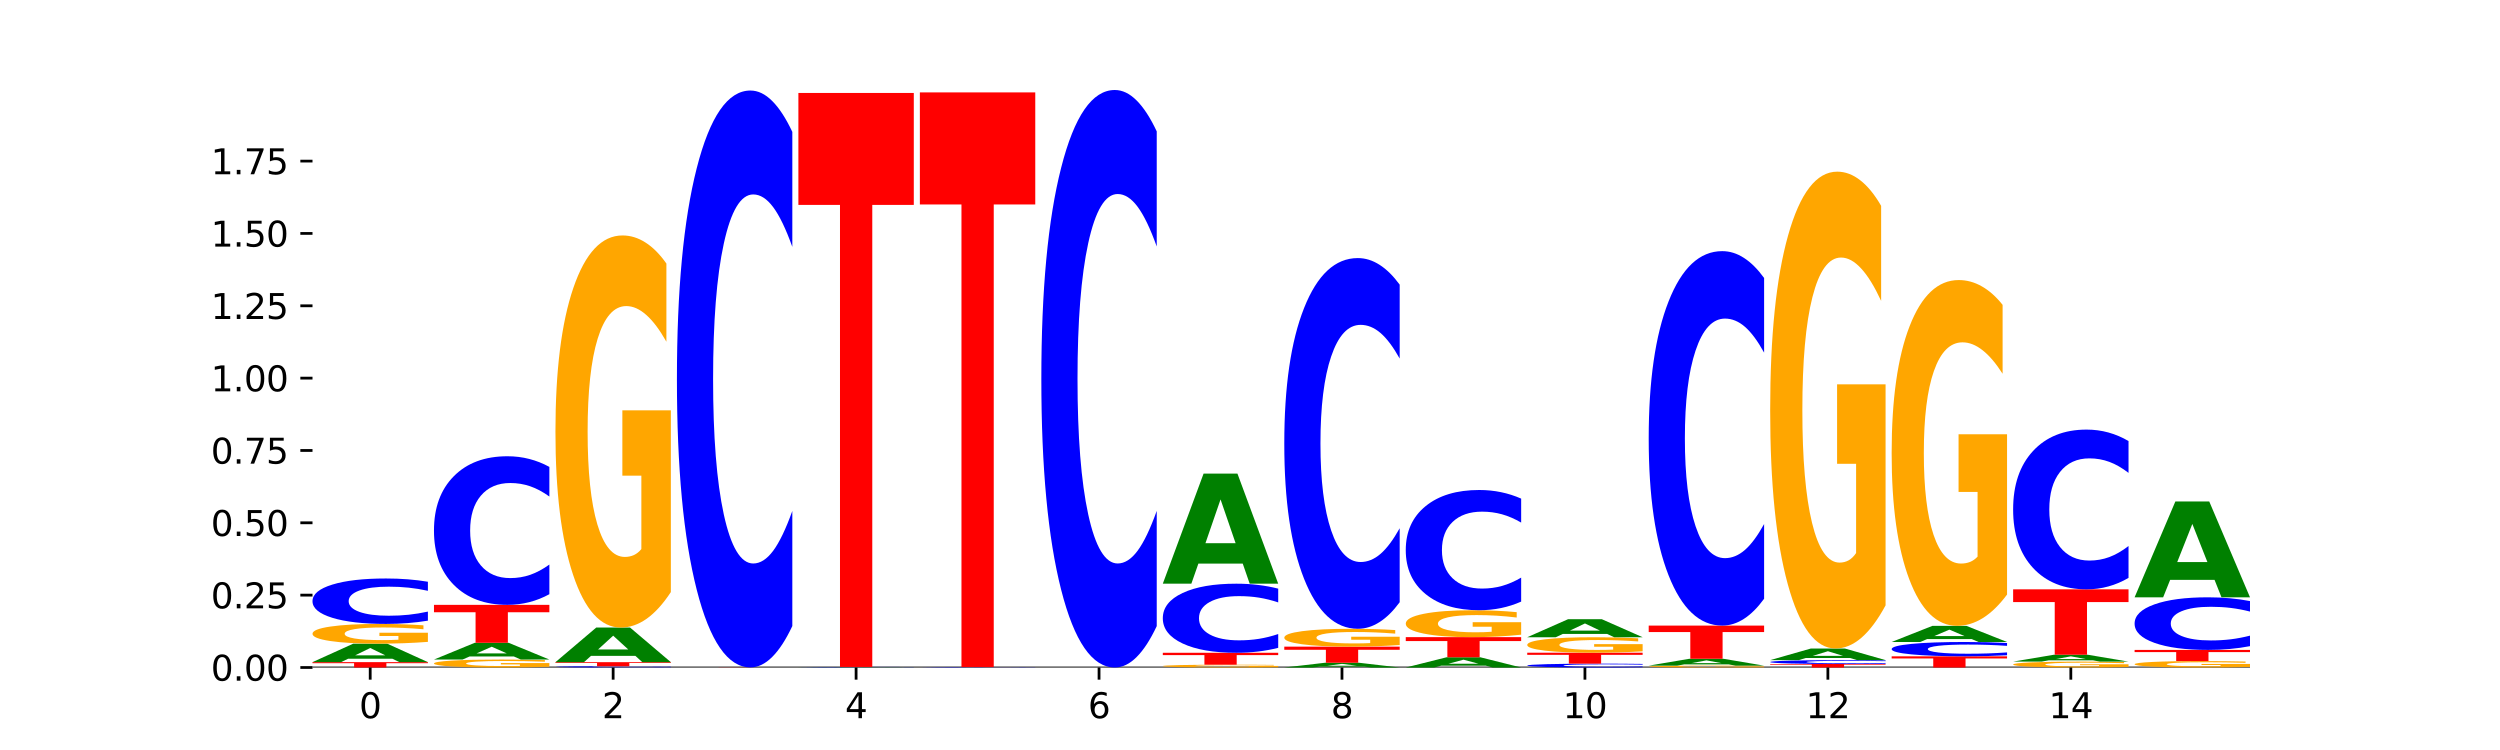 <?xml version="1.0" encoding="utf-8" standalone="no"?>
<!DOCTYPE svg PUBLIC "-//W3C//DTD SVG 1.1//EN"
  "http://www.w3.org/Graphics/SVG/1.1/DTD/svg11.dtd">
<svg xmlns:xlink="http://www.w3.org/1999/xlink" width="720pt" height="216pt" viewBox="0 0 720 216" xmlns="http://www.w3.org/2000/svg" version="1.1">
 <defs>
  <style type="text/css">*{stroke-linejoin: round; stroke-linecap: butt}</style>
 </defs>
 <g id="figure_1">
  <g id="patch_1">
   <path d="M 0 216 
L 720 216 
L 720 0 
L 0 0 
z
" style="fill: #ffffff"/>
  </g>
  <g id="axes_1">
   <g id="patch_2">
    <path d="M 90 192.24 
L 648 192.24 
L 648 25.92 
L 90 25.92 
z
" style="fill: #ffffff"/>
   </g>
   <g id="line2d_1">
    <path d="M 90 192.24 
L 648 192.24 
" clip-path="url(#p60af3ba50a)" style="fill: none; stroke: #000000; stroke-width: 0.5; stroke-linecap: square"/>
   </g>
   <g id="patch_3">
    <path d="M 90 190.693 
L 123.235 190.693 
L 123.235 190.994 
L 111.278 190.994 
L 111.278 192.24 
L 101.98 192.24 
L 101.98 190.994 
L 90 190.994 
L 90 190.693 
z
" clip-path="url(#p60af3ba50a)" style="fill: #ff0000"/>
   </g>
   <g id="patch_4">
    <path d="M 113.022 189.724 
L 100.24 189.724 
L 98.222 190.693 
L 90 190.693 
L 101.742 185.374 
L 111.493 185.374 
L 123.235 190.693 
L 115.02 190.693 
L 113.022 189.724 
z
M 102.279 188.736 
L 110.963 188.736 
L 106.628 186.621 
L 102.279 188.736 
z
" clip-path="url(#p60af3ba50a)" style="fill: #008000"/>
   </g>
   <g id="patch_5">
    <path d="M 123.235 184.859 
Q 119.883 185.117 116.278 185.246 
Q 112.673 185.374 108.83 185.374 
Q 100.145 185.374 95.072 184.608 
Q 90 183.842 90 182.532 
Q 90 181.208 95.162 180.448 
Q 100.331 179.688 109.321 179.688 
Q 112.785 179.688 115.958 179.791 
Q 119.138 179.893 121.954 180.095 
L 121.954 181.229 
Q 119.049 180.969 116.174 180.841 
Q 113.299 180.712 110.409 180.712 
Q 105.061 180.712 102.163 181.184 
Q 99.266 181.655 99.266 182.532 
Q 99.266 183.402 102.059 183.876 
Q 104.852 184.35 109.992 184.35 
Q 111.392 184.35 112.591 184.323 
Q 113.79 184.294 114.744 184.236 
L 114.744 183.171 
L 109.269 183.171 
L 109.269 182.224 
L 123.235 182.224 
L 123.235 184.859 
z
" clip-path="url(#p60af3ba50a)" style="fill: #ffa600"/>
   </g>
   <g id="patch_6">
    <path d="M 123.235 178.75 
Q 120.455 179.215 117.449 179.45 
Q 114.443 179.688 111.169 179.688 
Q 101.405 179.688 95.702 177.925 
Q 90 176.163 90 173.149 
Q 90 170.125 95.702 168.365 
Q 101.405 166.603 111.169 166.603 
Q 114.443 166.603 117.449 166.841 
Q 120.455 167.076 123.235 167.541 
L 123.235 170.149 
Q 120.43 169.533 117.708 169.247 
Q 114.987 168.96 111.981 168.96 
Q 106.588 168.96 103.498 170.076 
Q 100.417 171.19 100.417 173.149 
Q 100.417 175.101 103.498 176.217 
Q 106.588 177.331 111.981 177.331 
Q 114.987 177.331 117.708 177.044 
Q 120.43 176.755 123.235 176.139 
L 123.235 178.75 
z
" clip-path="url(#p60af3ba50a)" style="fill: #0000ff"/>
   </g>
   <g id="patch_7">
    <path d="M 158.219 192.033 
Q 154.868 192.136 151.263 192.188 
Q 147.657 192.24 143.814 192.24 
Q 135.129 192.24 130.057 191.932 
Q 124.984 191.623 124.984 191.096 
Q 124.984 190.562 130.146 190.256 
Q 135.315 189.95 144.306 189.95 
Q 147.769 189.95 150.942 189.992 
Q 154.123 190.033 156.938 190.114 
L 156.938 190.571 
Q 154.033 190.466 151.158 190.415 
Q 148.283 190.363 145.393 190.363 
Q 140.045 190.363 137.148 190.553 
Q 134.25 190.743 134.25 191.096 
Q 134.25 191.446 137.043 191.637 
Q 139.837 191.828 144.976 191.828 
Q 146.376 191.828 147.576 191.817 
Q 148.775 191.805 149.728 191.782 
L 149.728 191.353 
L 144.254 191.353 
L 144.254 190.971 
L 158.219 190.971 
L 158.219 192.033 
z
" clip-path="url(#p60af3ba50a)" style="fill: #ffa600"/>
   </g>
   <g id="patch_8">
    <path d="M 148.006 189.071 
L 135.225 189.071 
L 133.206 189.95 
L 124.984 189.95 
L 136.726 185.125 
L 146.477 185.125 
L 158.219 189.95 
L 150.004 189.95 
L 148.006 189.071 
z
M 137.263 188.176 
L 145.947 188.176 
L 141.612 186.257 
L 137.263 188.176 
z
" clip-path="url(#p60af3ba50a)" style="fill: #008000"/>
   </g>
   <g id="patch_9">
    <path d="M 124.984 174.198 
L 158.219 174.198 
L 158.219 176.329 
L 146.263 176.329 
L 146.263 185.125 
L 136.964 185.125 
L 136.964 176.329 
L 124.984 176.329 
L 124.984 174.198 
z
" clip-path="url(#p60af3ba50a)" style="fill: #ff0000"/>
   </g>
   <g id="patch_10">
    <path d="M 158.219 171.13 
Q 155.439 172.651 152.433 173.42 
Q 149.427 174.198 146.153 174.198 
Q 136.389 174.198 130.687 168.434 
Q 124.984 162.67 124.984 152.813 
Q 124.984 142.92 130.687 137.165 
Q 136.389 131.401 146.153 131.401 
Q 149.427 131.401 152.433 132.179 
Q 155.439 132.948 158.219 134.468 
L 158.219 143 
Q 155.414 140.984 152.693 140.047 
Q 149.971 139.11 146.965 139.11 
Q 141.573 139.11 138.483 142.761 
Q 135.401 146.403 135.401 152.813 
Q 135.401 159.195 138.483 162.847 
Q 141.573 166.489 146.965 166.489 
Q 149.971 166.489 152.693 165.552 
Q 155.414 164.606 158.219 162.59 
L 158.219 171.13 
z
" clip-path="url(#p60af3ba50a)" style="fill: #0000ff"/>
   </g>
   <g id="patch_11">
    <path d="M 193.204 192.214 
Q 190.424 192.227 187.418 192.233 
Q 184.411 192.24 181.137 192.24 
Q 171.374 192.24 165.671 192.191 
Q 159.969 192.142 159.969 192.059 
Q 159.969 191.975 165.671 191.926 
Q 171.374 191.878 181.137 191.878 
Q 184.411 191.878 187.418 191.884 
Q 190.424 191.891 193.204 191.904 
L 193.204 191.976 
Q 190.399 191.959 187.677 191.951 
Q 184.956 191.943 181.95 191.943 
Q 176.557 191.943 173.467 191.974 
Q 170.386 192.005 170.386 192.059 
Q 170.386 192.113 173.467 192.144 
Q 176.557 192.175 181.95 192.175 
Q 184.956 192.175 187.677 192.167 
Q 190.399 192.159 193.204 192.142 
L 193.204 192.214 
z
" clip-path="url(#p60af3ba50a)" style="fill: #0000ff"/>
   </g>
   <g id="patch_12">
    <path d="M 159.969 190.704 
L 193.204 190.704 
L 193.204 190.933 
L 181.247 190.933 
L 181.247 191.878 
L 171.949 191.878 
L 171.949 190.933 
L 159.969 190.933 
L 159.969 190.704 
z
" clip-path="url(#p60af3ba50a)" style="fill: #ff0000"/>
   </g>
   <g id="patch_13">
    <path d="M 182.991 188.889 
L 170.209 188.889 
L 168.191 190.704 
L 159.969 190.704 
L 171.711 180.739 
L 181.462 180.739 
L 193.204 190.704 
L 184.988 190.704 
L 182.991 188.889 
z
M 172.248 187.039 
L 180.932 187.039 
L 176.596 183.075 
L 172.248 187.039 
z
" clip-path="url(#p60af3ba50a)" style="fill: #008000"/>
   </g>
   <g id="patch_14">
    <path d="M 193.204 170.521 
Q 189.852 175.63 186.247 178.196 
Q 182.642 180.739 178.798 180.739 
Q 170.113 180.739 165.041 165.529 
Q 159.969 150.319 159.969 124.309 
Q 159.969 97.995 165.13 82.902 
Q 170.3 67.809 179.29 67.809 
Q 182.754 67.809 185.927 69.862 
Q 189.107 71.892 191.923 75.904 
L 191.923 98.415 
Q 189.018 93.26 186.143 90.717 
Q 183.267 88.151 180.377 88.151 
Q 175.029 88.151 172.132 97.529 
Q 169.235 106.883 169.235 124.309 
Q 169.235 141.571 172.028 150.996 
Q 174.821 160.397 179.96 160.397 
Q 181.361 160.397 182.56 159.86 
Q 183.759 159.3 184.712 158.134 
L 184.712 136.999 
L 179.238 136.999 
L 179.238 118.174 
L 193.204 118.174 
L 193.204 170.521 
z
" clip-path="url(#p60af3ba50a)" style="fill: #ffa600"/>
   </g>
   <g id="patch_15">
    <path d="M 194.953 192.213 
L 228.188 192.213 
L 228.188 192.218 
L 216.231 192.218 
L 216.231 192.24 
L 206.933 192.24 
L 206.933 192.218 
L 194.953 192.218 
L 194.953 192.213 
z
" clip-path="url(#p60af3ba50a)" style="fill: #ff0000"/>
   </g>
   <g id="patch_16">
    <path d="M 228.188 180.304 
Q 225.408 186.207 222.402 189.193 
Q 219.396 192.213 216.122 192.213 
Q 206.358 192.213 200.655 169.837 
Q 194.953 147.46 194.953 109.194 
Q 194.953 70.791 200.655 48.449 
Q 206.358 26.073 216.122 26.073 
Q 219.396 26.073 222.402 29.093 
Q 225.408 32.079 228.188 37.982 
L 228.188 71.1 
Q 225.383 63.275 222.661 59.637 
Q 219.94 55.999 216.934 55.999 
Q 211.541 55.999 208.451 70.173 
Q 205.37 84.313 205.37 109.194 
Q 205.37 133.973 208.451 148.147 
Q 211.541 162.286 216.934 162.286 
Q 219.94 162.286 222.661 158.648 
Q 225.383 154.976 228.188 147.151 
L 228.188 180.304 
z
" clip-path="url(#p60af3ba50a)" style="fill: #0000ff"/>
   </g>
   <g id="patch_17">
    <path d="M 252.959 192.228 
L 240.178 192.228 
L 238.159 192.24 
L 229.937 192.24 
L 241.679 192.175 
L 251.43 192.175 
L 263.172 192.24 
L 254.957 192.24 
L 252.959 192.228 
z
M 242.216 192.216 
L 250.9 192.216 
L 246.565 192.191 
L 242.216 192.216 
z
" clip-path="url(#p60af3ba50a)" style="fill: #008000"/>
   </g>
   <g id="patch_18">
    <path d="M 263.172 192.169 
Q 260.392 192.172 257.386 192.174 
Q 254.38 192.175 251.106 192.175 
Q 241.342 192.175 235.64 192.163 
Q 229.937 192.151 229.937 192.13 
Q 229.937 192.108 235.64 192.096 
Q 241.342 192.084 251.106 192.084 
Q 254.38 192.084 257.386 192.085 
Q 260.392 192.087 263.172 192.09 
L 263.172 192.109 
Q 260.367 192.104 257.646 192.102 
Q 254.924 192.1 251.918 192.1 
Q 246.526 192.1 243.436 192.108 
Q 240.354 192.116 240.354 192.13 
Q 240.354 192.143 243.436 192.151 
Q 246.526 192.159 251.918 192.159 
Q 254.924 192.159 257.646 192.157 
Q 260.367 192.155 263.172 192.151 
L 263.172 192.169 
z
" clip-path="url(#p60af3ba50a)" style="fill: #0000ff"/>
   </g>
   <g id="patch_19">
    <path d="M 229.937 26.772 
L 263.172 26.772 
L 263.172 59.013 
L 251.216 59.013 
L 251.216 192.084 
L 241.917 192.084 
L 241.917 59.013 
L 229.937 59.013 
L 229.937 26.772 
z
" clip-path="url(#p60af3ba50a)" style="fill: #ff0000"/>
   </g>
   <g id="patch_20">
    <path d="M 298.157 192.239 
Q 294.805 192.239 291.2 192.24 
Q 287.595 192.24 283.751 192.24 
Q 275.066 192.24 269.994 192.238 
Q 264.922 192.236 264.922 192.233 
Q 264.922 192.23 270.083 192.228 
Q 275.253 192.226 284.243 192.226 
Q 287.707 192.226 290.88 192.227 
Q 294.06 192.227 296.876 192.227 
L 296.876 192.23 
Q 293.971 192.229 291.096 192.229 
Q 288.22 192.229 285.33 192.229 
Q 279.982 192.229 277.085 192.23 
Q 274.188 192.231 274.188 192.233 
Q 274.188 192.235 276.981 192.236 
Q 279.774 192.238 284.913 192.238 
Q 286.314 192.238 287.513 192.237 
Q 288.712 192.237 289.665 192.237 
L 289.665 192.235 
L 284.191 192.235 
L 284.191 192.232 
L 298.157 192.232 
L 298.157 192.239 
z
" clip-path="url(#p60af3ba50a)" style="fill: #ffa600"/>
   </g>
   <g id="patch_21">
    <path d="M 298.157 192.218 
Q 295.377 192.222 292.371 192.224 
Q 289.364 192.226 286.09 192.226 
Q 276.327 192.226 270.624 192.211 
Q 264.922 192.195 264.922 192.169 
Q 264.922 192.142 270.624 192.126 
Q 276.327 192.111 286.09 192.111 
Q 289.364 192.111 292.371 192.113 
Q 295.377 192.115 298.157 192.119 
L 298.157 192.142 
Q 295.352 192.137 292.63 192.134 
Q 289.909 192.132 286.903 192.132 
Q 281.51 192.132 278.42 192.142 
Q 275.338 192.151 275.338 192.169 
Q 275.338 192.186 278.42 192.196 
Q 281.51 192.206 286.903 192.206 
Q 289.909 192.206 292.63 192.203 
Q 295.352 192.201 298.157 192.195 
L 298.157 192.218 
z
" clip-path="url(#p60af3ba50a)" style="fill: #0000ff"/>
   </g>
   <g id="patch_22">
    <path d="M 264.922 26.616 
L 298.157 26.616 
L 298.157 58.892 
L 286.2 58.892 
L 286.2 192.111 
L 276.902 192.111 
L 276.902 58.892 
L 264.922 58.892 
L 264.922 26.616 
z
" clip-path="url(#p60af3ba50a)" style="fill: #ff0000"/>
   </g>
   <g id="patch_23">
    <path d="M 333.141 180.318 
Q 330.361 186.228 327.355 189.217 
Q 324.349 192.24 321.075 192.24 
Q 311.311 192.24 305.608 169.84 
Q 299.906 147.439 299.906 109.132 
Q 299.906 70.687 305.608 48.32 
Q 311.311 25.92 321.075 25.92 
Q 324.349 25.92 327.355 28.943 
Q 330.361 31.932 333.141 37.842 
L 333.141 70.996 
Q 330.336 63.162 327.614 59.521 
Q 324.893 55.879 321.887 55.879 
Q 316.494 55.879 313.404 70.068 
Q 310.323 84.223 310.323 109.132 
Q 310.323 133.937 313.404 148.126 
Q 316.494 162.281 321.887 162.281 
Q 324.893 162.281 327.614 158.639 
Q 330.336 154.963 333.141 147.13 
L 333.141 180.318 
z
" clip-path="url(#p60af3ba50a)" style="fill: #0000ff"/>
   </g>
   <g id="patch_24">
    <path d="M 368.125 192.167 
Q 364.774 192.203 361.169 192.222 
Q 357.563 192.24 353.72 192.24 
Q 345.035 192.24 339.963 192.131 
Q 334.89 192.022 334.89 191.836 
Q 334.89 191.647 340.052 191.539 
Q 345.221 191.431 354.212 191.431 
Q 357.675 191.431 360.848 191.445 
Q 364.029 191.46 366.844 191.489 
L 366.844 191.65 
Q 363.939 191.613 361.064 191.595 
Q 358.189 191.576 355.299 191.576 
Q 349.951 191.576 347.054 191.644 
Q 344.156 191.711 344.156 191.836 
Q 344.156 191.959 346.949 192.027 
Q 349.743 192.094 354.882 192.094 
Q 356.282 192.094 357.482 192.09 
Q 358.681 192.086 359.634 192.078 
L 359.634 191.927 
L 354.159 191.927 
L 354.159 191.792 
L 368.125 191.792 
L 368.125 192.167 
z
" clip-path="url(#p60af3ba50a)" style="fill: #ffa600"/>
   </g>
   <g id="patch_25">
    <path d="M 334.89 188.001 
L 368.125 188.001 
L 368.125 188.67 
L 356.168 188.67 
L 356.168 191.431 
L 346.87 191.431 
L 346.87 188.67 
L 334.89 188.67 
L 334.89 188.001 
z
" clip-path="url(#p60af3ba50a)" style="fill: #ff0000"/>
   </g>
   <g id="patch_26">
    <path d="M 368.125 186.575 
Q 365.345 187.282 362.339 187.639 
Q 359.333 188.001 356.059 188.001 
Q 346.295 188.001 340.593 185.321 
Q 334.89 182.641 334.89 178.058 
Q 334.89 173.458 340.593 170.782 
Q 346.295 168.102 356.059 168.102 
Q 359.333 168.102 362.339 168.464 
Q 365.345 168.821 368.125 169.528 
L 368.125 173.495 
Q 365.32 172.558 362.599 172.122 
Q 359.877 171.686 356.871 171.686 
Q 351.479 171.686 348.389 173.384 
Q 345.307 175.078 345.307 178.058 
Q 345.307 181.025 348.389 182.723 
Q 351.479 184.417 356.871 184.417 
Q 359.877 184.417 362.599 183.981 
Q 365.32 183.541 368.125 182.604 
L 368.125 186.575 
z
" clip-path="url(#p60af3ba50a)" style="fill: #0000ff"/>
   </g>
   <g id="patch_27">
    <path d="M 357.912 162.326 
L 345.131 162.326 
L 343.112 168.102 
L 334.89 168.102 
L 346.632 136.397 
L 356.383 136.397 
L 368.125 168.102 
L 359.91 168.102 
L 357.912 162.326 
z
M 347.169 156.442 
L 355.853 156.442 
L 351.518 143.831 
L 347.169 156.442 
z
" clip-path="url(#p60af3ba50a)" style="fill: #008000"/>
   </g>
   <g id="patch_28">
    <path d="M 392.897 191.991 
L 380.115 191.991 
L 378.097 192.24 
L 369.875 192.24 
L 381.617 190.872 
L 391.368 190.872 
L 403.11 192.24 
L 394.894 192.24 
L 392.897 191.991 
z
M 382.153 191.737 
L 390.838 191.737 
L 386.502 191.193 
L 382.153 191.737 
z
" clip-path="url(#p60af3ba50a)" style="fill: #008000"/>
   </g>
   <g id="patch_29">
    <path d="M 369.875 186.234 
L 403.11 186.234 
L 403.11 187.138 
L 391.153 187.138 
L 391.153 190.872 
L 381.855 190.872 
L 381.855 187.138 
L 369.875 187.138 
L 369.875 186.234 
z
" clip-path="url(#p60af3ba50a)" style="fill: #ff0000"/>
   </g>
   <g id="patch_30">
    <path d="M 403.11 185.768 
Q 399.758 186.001 396.153 186.118 
Q 392.548 186.234 388.704 186.234 
Q 380.019 186.234 374.947 185.541 
Q 369.875 184.848 369.875 183.664 
Q 369.875 182.465 375.036 181.778 
Q 380.206 181.09 389.196 181.09 
Q 392.66 181.09 395.833 181.184 
Q 399.013 181.276 401.829 181.459 
L 401.829 182.484 
Q 398.924 182.25 396.049 182.134 
Q 393.173 182.017 390.283 182.017 
Q 384.935 182.017 382.038 182.444 
Q 379.141 182.87 379.141 183.664 
Q 379.141 184.45 381.934 184.879 
Q 384.727 185.307 389.866 185.307 
Q 391.267 185.307 392.466 185.283 
Q 393.665 185.257 394.618 185.204 
L 394.618 184.242 
L 389.144 184.242 
L 389.144 183.384 
L 403.11 183.384 
L 403.11 185.768 
z
" clip-path="url(#p60af3ba50a)" style="fill: #ffa600"/>
   </g>
   <g id="patch_31">
    <path d="M 403.11 173.438 
Q 400.33 177.231 397.324 179.15 
Q 394.317 181.09 391.043 181.09 
Q 381.28 181.09 375.577 166.711 
Q 369.875 152.332 369.875 127.742 
Q 369.875 103.064 375.577 88.707 
Q 381.28 74.328 391.043 74.328 
Q 394.317 74.328 397.324 76.269 
Q 400.33 78.188 403.11 81.981 
L 403.11 103.263 
Q 400.305 98.235 397.583 95.897 
Q 394.862 93.559 391.856 93.559 
Q 386.463 93.559 383.373 102.667 
Q 380.291 111.753 380.291 127.742 
Q 380.291 143.665 383.373 152.773 
Q 386.463 161.86 391.856 161.86 
Q 394.862 161.86 397.583 159.522 
Q 400.305 157.162 403.11 152.134 
L 403.11 173.438 
z
" clip-path="url(#p60af3ba50a)" style="fill: #0000ff"/>
   </g>
   <g id="patch_32">
    <path d="M 427.881 191.704 
L 415.099 191.704 
L 413.081 192.24 
L 404.859 192.24 
L 416.601 189.3 
L 426.352 189.3 
L 438.094 192.24 
L 429.879 192.24 
L 427.881 191.704 
z
M 417.138 191.159 
L 425.822 191.159 
L 421.487 189.989 
L 417.138 191.159 
z
" clip-path="url(#p60af3ba50a)" style="fill: #008000"/>
   </g>
   <g id="patch_33">
    <path d="M 404.859 183.496 
L 438.094 183.496 
L 438.094 184.628 
L 426.137 184.628 
L 426.137 189.3 
L 416.839 189.3 
L 416.839 184.628 
L 404.859 184.628 
L 404.859 183.496 
z
" clip-path="url(#p60af3ba50a)" style="fill: #ff0000"/>
   </g>
   <g id="patch_34">
    <path d="M 438.094 182.794 
Q 434.742 183.145 431.137 183.321 
Q 427.532 183.496 423.689 183.496 
Q 415.004 183.496 409.931 182.452 
Q 404.859 181.408 404.859 179.623 
Q 404.859 177.818 410.021 176.782 
Q 415.19 175.746 424.18 175.746 
Q 427.644 175.746 430.817 175.887 
Q 433.997 176.027 436.813 176.302 
L 436.813 177.847 
Q 433.908 177.493 431.033 177.318 
Q 428.158 177.142 425.268 177.142 
Q 419.92 177.142 417.022 177.786 
Q 414.125 178.428 414.125 179.623 
Q 414.125 180.808 416.918 181.455 
Q 419.711 182.1 424.851 182.1 
Q 426.251 182.1 427.45 182.063 
Q 428.649 182.024 429.603 181.944 
L 429.603 180.494 
L 424.128 180.494 
L 424.128 179.202 
L 438.094 179.202 
L 438.094 182.794 
z
" clip-path="url(#p60af3ba50a)" style="fill: #ffa600"/>
   </g>
   <g id="patch_35">
    <path d="M 438.094 173.264 
Q 435.314 174.495 432.308 175.117 
Q 429.302 175.746 426.028 175.746 
Q 416.264 175.746 410.561 171.083 
Q 404.859 166.419 404.859 158.444 
Q 404.859 150.44 410.561 145.783 
Q 416.264 141.119 426.028 141.119 
Q 429.302 141.119 432.308 141.749 
Q 435.314 142.371 438.094 143.601 
L 438.094 150.504 
Q 435.289 148.873 432.567 148.115 
Q 429.846 147.357 426.84 147.357 
Q 421.447 147.357 418.357 150.311 
Q 415.276 153.258 415.276 158.444 
Q 415.276 163.608 418.357 166.562 
Q 421.447 169.509 426.84 169.509 
Q 429.846 169.509 432.567 168.751 
Q 435.289 167.986 438.094 166.355 
L 438.094 173.264 
z
" clip-path="url(#p60af3ba50a)" style="fill: #0000ff"/>
   </g>
   <g id="patch_36">
    <path d="M 473.078 192.16 
Q 470.298 192.2 467.292 192.22 
Q 464.286 192.24 461.012 192.24 
Q 451.248 192.24 445.546 192.091 
Q 439.843 191.941 439.843 191.685 
Q 439.843 191.429 445.546 191.28 
Q 451.248 191.13 461.012 191.13 
Q 464.286 191.13 467.292 191.15 
Q 470.298 191.17 473.078 191.21 
L 473.078 191.431 
Q 470.273 191.379 467.552 191.354 
Q 464.83 191.33 461.824 191.33 
Q 456.432 191.33 453.342 191.425 
Q 450.26 191.519 450.26 191.685 
Q 450.26 191.851 453.342 191.946 
Q 456.432 192.04 461.824 192.04 
Q 464.83 192.04 467.552 192.016 
Q 470.273 191.991 473.078 191.939 
L 473.078 192.16 
z
" clip-path="url(#p60af3ba50a)" style="fill: #0000ff"/>
   </g>
   <g id="patch_37">
    <path d="M 439.843 187.983 
L 473.078 187.983 
L 473.078 188.596 
L 461.121 188.596 
L 461.121 191.13 
L 451.823 191.13 
L 451.823 188.596 
L 439.843 188.596 
L 439.843 187.983 
z
" clip-path="url(#p60af3ba50a)" style="fill: #ff0000"/>
   </g>
   <g id="patch_38">
    <path d="M 473.078 187.579 
Q 469.727 187.781 466.121 187.882 
Q 462.516 187.983 458.673 187.983 
Q 449.988 187.983 444.916 187.382 
Q 439.843 186.781 439.843 185.754 
Q 439.843 184.715 445.005 184.119 
Q 450.174 183.523 459.165 183.523 
Q 462.628 183.523 465.801 183.604 
Q 468.982 183.684 471.797 183.843 
L 471.797 184.732 
Q 468.892 184.528 466.017 184.428 
Q 463.142 184.326 460.252 184.326 
Q 454.904 184.326 452.007 184.697 
Q 449.109 185.066 449.109 185.754 
Q 449.109 186.436 451.902 186.808 
Q 454.696 187.179 459.835 187.179 
Q 461.235 187.179 462.434 187.158 
Q 463.634 187.136 464.587 187.09 
L 464.587 186.255 
L 459.112 186.255 
L 459.112 185.512 
L 473.078 185.512 
L 473.078 187.579 
z
" clip-path="url(#p60af3ba50a)" style="fill: #ffa600"/>
   </g>
   <g id="patch_39">
    <path d="M 462.865 182.578 
L 450.084 182.578 
L 448.065 183.523 
L 439.843 183.523 
L 451.585 178.336 
L 461.336 178.336 
L 473.078 183.523 
L 464.863 183.523 
L 462.865 182.578 
z
M 452.122 181.616 
L 460.806 181.616 
L 456.471 179.552 
L 452.122 181.616 
z
" clip-path="url(#p60af3ba50a)" style="fill: #008000"/>
   </g>
   <g id="patch_40">
    <path d="M 508.063 192.192 
Q 504.711 192.216 501.106 192.228 
Q 497.501 192.24 493.657 192.24 
Q 484.972 192.24 479.9 192.168 
Q 474.828 192.096 474.828 191.973 
Q 474.828 191.848 479.989 191.777 
Q 485.159 191.706 494.149 191.706 
Q 497.612 191.706 500.786 191.715 
Q 503.966 191.725 506.782 191.744 
L 506.782 191.85 
Q 503.877 191.826 501.002 191.814 
Q 498.126 191.802 495.236 191.802 
Q 489.888 191.802 486.991 191.846 
Q 484.093 191.891 484.093 191.973 
Q 484.093 192.055 486.887 192.099 
Q 489.68 192.144 494.819 192.144 
Q 496.22 192.144 497.419 192.141 
Q 498.618 192.139 499.571 192.133 
L 499.571 192.033 
L 494.097 192.033 
L 494.097 191.944 
L 508.063 191.944 
L 508.063 192.192 
z
" clip-path="url(#p60af3ba50a)" style="fill: #ffa600"/>
   </g>
   <g id="patch_41">
    <path d="M 497.85 191.345 
L 485.068 191.345 
L 483.05 191.706 
L 474.828 191.706 
L 486.57 189.726 
L 496.321 189.726 
L 508.063 191.706 
L 499.847 191.706 
L 497.85 191.345 
z
M 487.106 190.978 
L 495.791 190.978 
L 491.455 190.19 
L 487.106 190.978 
z
" clip-path="url(#p60af3ba50a)" style="fill: #008000"/>
   </g>
   <g id="patch_42">
    <path d="M 474.828 180.171 
L 508.063 180.171 
L 508.063 182.035 
L 496.106 182.035 
L 496.106 189.726 
L 486.808 189.726 
L 486.808 182.035 
L 474.828 182.035 
L 474.828 180.171 
z
" clip-path="url(#p60af3ba50a)" style="fill: #ff0000"/>
   </g>
   <g id="patch_43">
    <path d="M 508.063 172.441 
Q 505.283 176.273 502.276 178.211 
Q 499.27 180.171 495.996 180.171 
Q 486.233 180.171 480.53 165.647 
Q 474.828 151.122 474.828 126.283 
Q 474.828 101.355 480.53 86.853 
Q 486.233 72.328 495.996 72.328 
Q 499.27 72.328 502.276 74.288 
Q 505.283 76.226 508.063 80.058 
L 508.063 101.555 
Q 505.258 96.476 502.536 94.115 
Q 499.815 91.754 496.808 91.754 
Q 491.416 91.754 488.326 100.954 
Q 485.244 110.132 485.244 126.283 
Q 485.244 142.367 488.326 151.567 
Q 491.416 160.746 496.808 160.746 
Q 499.815 160.746 502.536 158.384 
Q 505.258 156.001 508.063 150.921 
L 508.063 172.441 
z
" clip-path="url(#p60af3ba50a)" style="fill: #0000ff"/>
   </g>
   <g id="patch_44">
    <path d="M 509.812 191.234 
L 543.047 191.234 
L 543.047 191.43 
L 531.09 191.43 
L 531.09 192.24 
L 521.792 192.24 
L 521.792 191.43 
L 509.812 191.43 
L 509.812 191.234 
z
" clip-path="url(#p60af3ba50a)" style="fill: #ff0000"/>
   </g>
   <g id="patch_45">
    <path d="M 543.047 191.154 
Q 540.267 191.193 537.261 191.213 
Q 534.255 191.234 530.981 191.234 
Q 521.217 191.234 515.514 191.083 
Q 509.812 190.932 509.812 190.674 
Q 509.812 190.415 515.514 190.265 
Q 521.217 190.114 530.981 190.114 
Q 534.255 190.114 537.261 190.134 
Q 540.267 190.154 543.047 190.194 
L 543.047 190.417 
Q 540.242 190.365 537.52 190.34 
Q 534.799 190.316 531.793 190.316 
Q 526.4 190.316 523.31 190.411 
Q 520.229 190.506 520.229 190.674 
Q 520.229 190.841 523.31 190.937 
Q 526.4 191.032 531.793 191.032 
Q 534.799 191.032 537.52 191.008 
Q 540.242 190.983 543.047 190.93 
L 543.047 191.154 
z
" clip-path="url(#p60af3ba50a)" style="fill: #0000ff"/>
   </g>
   <g id="patch_46">
    <path d="M 532.834 189.504 
L 520.052 189.504 
L 518.034 190.114 
L 509.812 190.114 
L 521.554 186.768 
L 531.305 186.768 
L 543.047 190.114 
L 534.832 190.114 
L 532.834 189.504 
z
M 522.091 188.883 
L 530.775 188.883 
L 526.44 187.553 
L 522.091 188.883 
z
" clip-path="url(#p60af3ba50a)" style="fill: #008000"/>
   </g>
   <g id="patch_47">
    <path d="M 543.047 174.343 
Q 539.695 180.556 536.09 183.676 
Q 532.485 186.768 528.642 186.768 
Q 519.957 186.768 514.884 168.272 
Q 509.812 149.776 509.812 118.146 
Q 509.812 86.147 514.974 67.792 
Q 520.143 49.438 529.133 49.438 
Q 532.597 49.438 535.77 51.935 
Q 538.95 54.403 541.766 59.282 
L 541.766 86.657 
Q 538.861 80.388 535.986 77.296 
Q 533.111 74.175 530.221 74.175 
Q 524.873 74.175 521.975 85.579 
Q 519.078 96.955 519.078 118.146 
Q 519.078 139.138 521.871 150.599 
Q 524.664 162.031 529.804 162.031 
Q 531.204 162.031 532.403 161.379 
Q 533.602 160.698 534.556 159.28 
L 534.556 133.578 
L 529.081 133.578 
L 529.081 110.685 
L 543.047 110.685 
L 543.047 174.343 
z
" clip-path="url(#p60af3ba50a)" style="fill: #ffa600"/>
   </g>
   <g id="patch_48">
    <path d="M 544.796 189.017 
L 578.031 189.017 
L 578.031 189.645 
L 566.074 189.645 
L 566.074 192.24 
L 556.776 192.24 
L 556.776 189.645 
L 544.796 189.645 
L 544.796 189.017 
z
" clip-path="url(#p60af3ba50a)" style="fill: #ff0000"/>
   </g>
   <g id="patch_49">
    <path d="M 578.031 188.721 
Q 575.251 188.867 572.245 188.942 
Q 569.239 189.017 565.965 189.017 
Q 556.201 189.017 550.499 188.461 
Q 544.796 187.905 544.796 186.955 
Q 544.796 186.001 550.499 185.446 
Q 556.201 184.89 565.965 184.89 
Q 569.239 184.89 572.245 184.965 
Q 575.251 185.039 578.031 185.186 
L 578.031 186.008 
Q 575.226 185.814 572.505 185.724 
Q 569.783 185.633 566.777 185.633 
Q 561.384 185.633 558.295 185.985 
Q 555.213 186.337 555.213 186.955 
Q 555.213 187.57 558.295 187.922 
Q 561.384 188.273 566.777 188.273 
Q 569.783 188.273 572.505 188.183 
Q 575.226 188.092 578.031 187.897 
L 578.031 188.721 
z
" clip-path="url(#p60af3ba50a)" style="fill: #0000ff"/>
   </g>
   <g id="patch_50">
    <path d="M 567.818 184.043 
L 555.037 184.043 
L 553.018 184.89 
L 544.796 184.89 
L 556.538 180.244 
L 566.289 180.244 
L 578.031 184.89 
L 569.816 184.89 
L 567.818 184.043 
z
M 557.075 183.181 
L 565.759 183.181 
L 561.424 181.333 
L 557.075 183.181 
z
" clip-path="url(#p60af3ba50a)" style="fill: #008000"/>
   </g>
   <g id="patch_51">
    <path d="M 578.031 171.233 
Q 574.68 175.738 571.074 178.001 
Q 567.469 180.244 563.626 180.244 
Q 554.941 180.244 549.869 166.831 
Q 544.796 153.418 544.796 130.481 
Q 544.796 107.276 549.958 93.966 
Q 555.127 80.656 564.118 80.656 
Q 567.581 80.656 570.754 82.467 
Q 573.935 84.256 576.75 87.795 
L 576.75 107.646 
Q 573.845 103.1 570.97 100.858 
Q 568.095 98.595 565.205 98.595 
Q 559.857 98.595 556.96 106.865 
Q 554.062 115.114 554.062 130.481 
Q 554.062 145.704 556.855 154.015 
Q 559.649 162.305 564.788 162.305 
Q 566.188 162.305 567.387 161.832 
Q 568.587 161.338 569.54 160.31 
L 569.54 141.672 
L 564.065 141.672 
L 564.065 125.07 
L 578.031 125.07 
L 578.031 171.233 
z
" clip-path="url(#p60af3ba50a)" style="fill: #ffa600"/>
   </g>
   <g id="patch_52">
    <path d="M 613.016 192.086 
Q 609.664 192.163 606.059 192.202 
Q 602.454 192.24 598.61 192.24 
Q 589.925 192.24 584.853 192.011 
Q 579.781 191.782 579.781 191.391 
Q 579.781 190.996 584.942 190.769 
Q 590.112 190.542 599.102 190.542 
Q 602.565 190.542 605.739 190.572 
Q 608.919 190.603 611.735 190.663 
L 611.735 191.002 
Q 608.83 190.924 605.955 190.886 
Q 603.079 190.847 600.189 190.847 
Q 594.841 190.847 591.944 190.989 
Q 589.046 191.129 589.046 191.391 
Q 589.046 191.651 591.84 191.793 
Q 594.633 191.934 599.772 191.934 
Q 601.173 191.934 602.372 191.926 
Q 603.571 191.918 604.524 191.9 
L 604.524 191.582 
L 599.05 191.582 
L 599.05 191.299 
L 613.016 191.299 
L 613.016 192.086 
z
" clip-path="url(#p60af3ba50a)" style="fill: #ffa600"/>
   </g>
   <g id="patch_53">
    <path d="M 602.803 190.181 
L 590.021 190.181 
L 588.003 190.542 
L 579.781 190.542 
L 591.523 188.565 
L 601.274 188.565 
L 613.016 190.542 
L 604.8 190.542 
L 602.803 190.181 
z
M 592.059 189.815 
L 600.744 189.815 
L 596.408 189.028 
L 592.059 189.815 
z
" clip-path="url(#p60af3ba50a)" style="fill: #008000"/>
   </g>
   <g id="patch_54">
    <path d="M 579.781 169.728 
L 613.016 169.728 
L 613.016 173.401 
L 601.059 173.401 
L 601.059 188.565 
L 591.761 188.565 
L 591.761 173.401 
L 579.781 173.401 
L 579.781 169.728 
z
" clip-path="url(#p60af3ba50a)" style="fill: #ff0000"/>
   </g>
   <g id="patch_55">
    <path d="M 613.016 166.43 
Q 610.236 168.065 607.229 168.891 
Q 604.223 169.728 600.949 169.728 
Q 591.186 169.728 585.483 163.532 
Q 579.781 157.336 579.781 146.74 
Q 579.781 136.105 585.483 129.919 
Q 591.186 123.723 600.949 123.723 
Q 604.223 123.723 607.229 124.559 
Q 610.236 125.386 613.016 127.02 
L 613.016 136.191 
Q 610.21 134.024 607.489 133.017 
Q 604.768 132.01 601.761 132.01 
Q 596.369 132.01 593.279 135.934 
Q 590.197 139.85 590.197 146.74 
Q 590.197 153.601 593.279 157.526 
Q 596.369 161.441 601.761 161.441 
Q 604.768 161.441 607.489 160.434 
Q 610.21 159.417 613.016 157.25 
L 613.016 166.43 
z
" clip-path="url(#p60af3ba50a)" style="fill: #0000ff"/>
   </g>
   <g id="patch_56">
    <path d="M 648 192.073 
Q 644.648 192.156 641.043 192.198 
Q 637.438 192.24 633.595 192.24 
Q 624.91 192.24 619.837 191.991 
Q 614.765 191.742 614.765 191.317 
Q 614.765 190.887 619.927 190.64 
Q 625.096 190.393 634.086 190.393 
Q 637.55 190.393 640.723 190.426 
Q 643.903 190.46 646.719 190.525 
L 646.719 190.893 
Q 643.814 190.809 640.939 190.768 
Q 638.064 190.726 635.174 190.726 
Q 629.826 190.726 626.928 190.879 
Q 624.031 191.032 624.031 191.317 
Q 624.031 191.599 626.824 191.754 
Q 629.617 191.907 634.757 191.907 
Q 636.157 191.907 637.356 191.898 
Q 638.555 191.889 639.509 191.87 
L 639.509 191.525 
L 634.034 191.525 
L 634.034 191.217 
L 648 191.217 
L 648 192.073 
z
" clip-path="url(#p60af3ba50a)" style="fill: #ffa600"/>
   </g>
   <g id="patch_57">
    <path d="M 614.765 187.178 
L 648 187.178 
L 648 187.805 
L 636.043 187.805 
L 636.043 190.393 
L 626.745 190.393 
L 626.745 187.805 
L 614.765 187.805 
L 614.765 187.178 
z
" clip-path="url(#p60af3ba50a)" style="fill: #ff0000"/>
   </g>
   <g id="patch_58">
    <path d="M 648 186.091 
Q 645.22 186.63 642.214 186.902 
Q 639.208 187.178 635.934 187.178 
Q 626.17 187.178 620.467 185.137 
Q 614.765 183.096 614.765 179.605 
Q 614.765 176.102 620.467 174.065 
Q 626.17 172.024 635.934 172.024 
Q 639.208 172.024 642.214 172.299 
Q 645.22 172.571 648 173.11 
L 648 176.131 
Q 645.195 175.417 642.473 175.085 
Q 639.752 174.753 636.746 174.753 
Q 631.353 174.753 628.263 176.046 
Q 625.182 177.336 625.182 179.605 
Q 625.182 181.865 628.263 183.158 
Q 631.353 184.448 636.746 184.448 
Q 639.752 184.448 642.473 184.116 
Q 645.195 183.781 648 183.067 
L 648 186.091 
z
" clip-path="url(#p60af3ba50a)" style="fill: #0000ff"/>
   </g>
   <g id="patch_59">
    <path d="M 637.787 166.994 
L 625.005 166.994 
L 622.987 172.024 
L 614.765 172.024 
L 626.507 144.416 
L 636.258 144.416 
L 648 172.024 
L 639.785 172.024 
L 637.787 166.994 
z
M 627.044 161.87 
L 635.728 161.87 
L 631.393 150.889 
L 627.044 161.87 
z
" clip-path="url(#p60af3ba50a)" style="fill: #008000"/>
   </g>
   <g id="matplotlib.axis_1">
    <g id="xtick_1">
     <g id="line2d_2">
      <defs>
       <path id="m0631b65545" d="M 0 0 
L 0 3.5 
" style="stroke: #000000; stroke-width: 0.8"/>
      </defs>
      <g>
       <use xlink:href="#m0631b65545" x="106.618" y="192.24" style="stroke: #000000; stroke-width: 0.8"/>
      </g>
     </g>
     <g id="text_1">
      <!-- 0 -->
      <g transform="translate(103.436 206.838) scale(0.1 -0.1)">
       <defs>
        <path id="DejaVuSans-30" d="M 2034 4250 
Q 1547 4250 1301 3770 
Q 1056 3291 1056 2328 
Q 1056 1369 1301 889 
Q 1547 409 2034 409 
Q 2525 409 2770 889 
Q 3016 1369 3016 2328 
Q 3016 3291 2770 3770 
Q 2525 4250 2034 4250 
z
M 2034 4750 
Q 2819 4750 3233 4129 
Q 3647 3509 3647 2328 
Q 3647 1150 3233 529 
Q 2819 -91 2034 -91 
Q 1250 -91 836 529 
Q 422 1150 422 2328 
Q 422 3509 836 4129 
Q 1250 4750 2034 4750 
z
" transform="scale(0.016)"/>
       </defs>
       <use xlink:href="#DejaVuSans-30"/>
      </g>
     </g>
    </g>
    <g id="xtick_2">
     <g id="line2d_3">
      <g>
       <use xlink:href="#m0631b65545" x="176.586" y="192.24" style="stroke: #000000; stroke-width: 0.8"/>
      </g>
     </g>
     <g id="text_2">
      <!-- 2 -->
      <g transform="translate(173.405 206.838) scale(0.1 -0.1)">
       <defs>
        <path id="DejaVuSans-32" d="M 1228 531 
L 3431 531 
L 3431 0 
L 469 0 
L 469 531 
Q 828 903 1448 1529 
Q 2069 2156 2228 2338 
Q 2531 2678 2651 2914 
Q 2772 3150 2772 3378 
Q 2772 3750 2511 3984 
Q 2250 4219 1831 4219 
Q 1534 4219 1204 4116 
Q 875 4013 500 3803 
L 500 4441 
Q 881 4594 1212 4672 
Q 1544 4750 1819 4750 
Q 2544 4750 2975 4387 
Q 3406 4025 3406 3419 
Q 3406 3131 3298 2873 
Q 3191 2616 2906 2266 
Q 2828 2175 2409 1742 
Q 1991 1309 1228 531 
z
" transform="scale(0.016)"/>
       </defs>
       <use xlink:href="#DejaVuSans-32"/>
      </g>
     </g>
    </g>
    <g id="xtick_3">
     <g id="line2d_4">
      <g>
       <use xlink:href="#m0631b65545" x="246.555" y="192.24" style="stroke: #000000; stroke-width: 0.8"/>
      </g>
     </g>
     <g id="text_3">
      <!-- 4 -->
      <g transform="translate(243.374 206.838) scale(0.1 -0.1)">
       <defs>
        <path id="DejaVuSans-34" d="M 2419 4116 
L 825 1625 
L 2419 1625 
L 2419 4116 
z
M 2253 4666 
L 3047 4666 
L 3047 1625 
L 3713 1625 
L 3713 1100 
L 3047 1100 
L 3047 0 
L 2419 0 
L 2419 1100 
L 313 1100 
L 313 1709 
L 2253 4666 
z
" transform="scale(0.016)"/>
       </defs>
       <use xlink:href="#DejaVuSans-34"/>
      </g>
     </g>
    </g>
    <g id="xtick_4">
     <g id="line2d_5">
      <g>
       <use xlink:href="#m0631b65545" x="316.524" y="192.24" style="stroke: #000000; stroke-width: 0.8"/>
      </g>
     </g>
     <g id="text_4">
      <!-- 6 -->
      <g transform="translate(313.342 206.838) scale(0.1 -0.1)">
       <defs>
        <path id="DejaVuSans-36" d="M 2113 2584 
Q 1688 2584 1439 2293 
Q 1191 2003 1191 1497 
Q 1191 994 1439 701 
Q 1688 409 2113 409 
Q 2538 409 2786 701 
Q 3034 994 3034 1497 
Q 3034 2003 2786 2293 
Q 2538 2584 2113 2584 
z
M 3366 4563 
L 3366 3988 
Q 3128 4100 2886 4159 
Q 2644 4219 2406 4219 
Q 1781 4219 1451 3797 
Q 1122 3375 1075 2522 
Q 1259 2794 1537 2939 
Q 1816 3084 2150 3084 
Q 2853 3084 3261 2657 
Q 3669 2231 3669 1497 
Q 3669 778 3244 343 
Q 2819 -91 2113 -91 
Q 1303 -91 875 529 
Q 447 1150 447 2328 
Q 447 3434 972 4092 
Q 1497 4750 2381 4750 
Q 2619 4750 2861 4703 
Q 3103 4656 3366 4563 
z
" transform="scale(0.016)"/>
       </defs>
       <use xlink:href="#DejaVuSans-36"/>
      </g>
     </g>
    </g>
    <g id="xtick_5">
     <g id="line2d_6">
      <g>
       <use xlink:href="#m0631b65545" x="386.492" y="192.24" style="stroke: #000000; stroke-width: 0.8"/>
      </g>
     </g>
     <g id="text_5">
      <!-- 8 -->
      <g transform="translate(383.311 206.838) scale(0.1 -0.1)">
       <defs>
        <path id="DejaVuSans-38" d="M 2034 2216 
Q 1584 2216 1326 1975 
Q 1069 1734 1069 1313 
Q 1069 891 1326 650 
Q 1584 409 2034 409 
Q 2484 409 2743 651 
Q 3003 894 3003 1313 
Q 3003 1734 2745 1975 
Q 2488 2216 2034 2216 
z
M 1403 2484 
Q 997 2584 770 2862 
Q 544 3141 544 3541 
Q 544 4100 942 4425 
Q 1341 4750 2034 4750 
Q 2731 4750 3128 4425 
Q 3525 4100 3525 3541 
Q 3525 3141 3298 2862 
Q 3072 2584 2669 2484 
Q 3125 2378 3379 2068 
Q 3634 1759 3634 1313 
Q 3634 634 3220 271 
Q 2806 -91 2034 -91 
Q 1263 -91 848 271 
Q 434 634 434 1313 
Q 434 1759 690 2068 
Q 947 2378 1403 2484 
z
M 1172 3481 
Q 1172 3119 1398 2916 
Q 1625 2713 2034 2713 
Q 2441 2713 2670 2916 
Q 2900 3119 2900 3481 
Q 2900 3844 2670 4047 
Q 2441 4250 2034 4250 
Q 1625 4250 1398 4047 
Q 1172 3844 1172 3481 
z
" transform="scale(0.016)"/>
       </defs>
       <use xlink:href="#DejaVuSans-38"/>
      </g>
     </g>
    </g>
    <g id="xtick_6">
     <g id="line2d_7">
      <g>
       <use xlink:href="#m0631b65545" x="456.461" y="192.24" style="stroke: #000000; stroke-width: 0.8"/>
      </g>
     </g>
     <g id="text_6">
      <!-- 10 -->
      <g transform="translate(450.098 206.838) scale(0.1 -0.1)">
       <defs>
        <path id="DejaVuSans-31" d="M 794 531 
L 1825 531 
L 1825 4091 
L 703 3866 
L 703 4441 
L 1819 4666 
L 2450 4666 
L 2450 531 
L 3481 531 
L 3481 0 
L 794 0 
L 794 531 
z
" transform="scale(0.016)"/>
       </defs>
       <use xlink:href="#DejaVuSans-31"/>
       <use xlink:href="#DejaVuSans-30" x="63.623"/>
      </g>
     </g>
    </g>
    <g id="xtick_7">
     <g id="line2d_8">
      <g>
       <use xlink:href="#m0631b65545" x="526.429" y="192.24" style="stroke: #000000; stroke-width: 0.8"/>
      </g>
     </g>
     <g id="text_7">
      <!-- 12 -->
      <g transform="translate(520.067 206.838) scale(0.1 -0.1)">
       <use xlink:href="#DejaVuSans-31"/>
       <use xlink:href="#DejaVuSans-32" x="63.623"/>
      </g>
     </g>
    </g>
    <g id="xtick_8">
     <g id="line2d_9">
      <g>
       <use xlink:href="#m0631b65545" x="596.398" y="192.24" style="stroke: #000000; stroke-width: 0.8"/>
      </g>
     </g>
     <g id="text_8">
      <!-- 14 -->
      <g transform="translate(590.036 206.838) scale(0.1 -0.1)">
       <use xlink:href="#DejaVuSans-31"/>
       <use xlink:href="#DejaVuSans-34" x="63.623"/>
      </g>
     </g>
    </g>
   </g>
   <g id="matplotlib.axis_2">
    <g id="ytick_1">
     <g id="line2d_10">
      <defs>
       <path id="m386b75525c" d="M 0 0 
L -3.5 0 
" style="stroke: #000000; stroke-width: 0.8"/>
      </defs>
      <g>
       <use xlink:href="#m386b75525c" x="90" y="192.24" style="stroke: #000000; stroke-width: 0.8"/>
      </g>
     </g>
     <g id="text_9">
      <!-- 0.00 -->
      <g transform="translate(60.734 196.039) scale(0.1 -0.1)">
       <defs>
        <path id="DejaVuSans-2e" d="M 684 794 
L 1344 794 
L 1344 0 
L 684 0 
L 684 794 
z
" transform="scale(0.016)"/>
       </defs>
       <use xlink:href="#DejaVuSans-30"/>
       <use xlink:href="#DejaVuSans-2e" x="63.623"/>
       <use xlink:href="#DejaVuSans-30" x="95.41"/>
       <use xlink:href="#DejaVuSans-30" x="159.033"/>
      </g>
     </g>
    </g>
    <g id="ytick_2">
     <g id="line2d_11">
      <g>
       <use xlink:href="#m386b75525c" x="90" y="171.405" style="stroke: #000000; stroke-width: 0.8"/>
      </g>
     </g>
     <g id="text_10">
      <!-- 0.25 -->
      <g transform="translate(60.734 175.204) scale(0.1 -0.1)">
       <defs>
        <path id="DejaVuSans-35" d="M 691 4666 
L 3169 4666 
L 3169 4134 
L 1269 4134 
L 1269 2991 
Q 1406 3038 1543 3061 
Q 1681 3084 1819 3084 
Q 2600 3084 3056 2656 
Q 3513 2228 3513 1497 
Q 3513 744 3044 326 
Q 2575 -91 1722 -91 
Q 1428 -91 1123 -41 
Q 819 9 494 109 
L 494 744 
Q 775 591 1075 516 
Q 1375 441 1709 441 
Q 2250 441 2565 725 
Q 2881 1009 2881 1497 
Q 2881 1984 2565 2268 
Q 2250 2553 1709 2553 
Q 1456 2553 1204 2497 
Q 953 2441 691 2322 
L 691 4666 
z
" transform="scale(0.016)"/>
       </defs>
       <use xlink:href="#DejaVuSans-30"/>
       <use xlink:href="#DejaVuSans-2e" x="63.623"/>
       <use xlink:href="#DejaVuSans-32" x="95.41"/>
       <use xlink:href="#DejaVuSans-35" x="159.033"/>
      </g>
     </g>
    </g>
    <g id="ytick_3">
     <g id="line2d_12">
      <g>
       <use xlink:href="#m386b75525c" x="90" y="150.57" style="stroke: #000000; stroke-width: 0.8"/>
      </g>
     </g>
     <g id="text_11">
      <!-- 0.50 -->
      <g transform="translate(60.734 154.369) scale(0.1 -0.1)">
       <use xlink:href="#DejaVuSans-30"/>
       <use xlink:href="#DejaVuSans-2e" x="63.623"/>
       <use xlink:href="#DejaVuSans-35" x="95.41"/>
       <use xlink:href="#DejaVuSans-30" x="159.033"/>
      </g>
     </g>
    </g>
    <g id="ytick_4">
     <g id="line2d_13">
      <g>
       <use xlink:href="#m386b75525c" x="90" y="129.735" style="stroke: #000000; stroke-width: 0.8"/>
      </g>
     </g>
     <g id="text_12">
      <!-- 0.75 -->
      <g transform="translate(60.734 133.534) scale(0.1 -0.1)">
       <defs>
        <path id="DejaVuSans-37" d="M 525 4666 
L 3525 4666 
L 3525 4397 
L 1831 0 
L 1172 0 
L 2766 4134 
L 525 4134 
L 525 4666 
z
" transform="scale(0.016)"/>
       </defs>
       <use xlink:href="#DejaVuSans-30"/>
       <use xlink:href="#DejaVuSans-2e" x="63.623"/>
       <use xlink:href="#DejaVuSans-37" x="95.41"/>
       <use xlink:href="#DejaVuSans-35" x="159.033"/>
      </g>
     </g>
    </g>
    <g id="ytick_5">
     <g id="line2d_14">
      <g>
       <use xlink:href="#m386b75525c" x="90" y="108.9" style="stroke: #000000; stroke-width: 0.8"/>
      </g>
     </g>
     <g id="text_13">
      <!-- 1.00 -->
      <g transform="translate(60.734 112.699) scale(0.1 -0.1)">
       <use xlink:href="#DejaVuSans-31"/>
       <use xlink:href="#DejaVuSans-2e" x="63.623"/>
       <use xlink:href="#DejaVuSans-30" x="95.41"/>
       <use xlink:href="#DejaVuSans-30" x="159.033"/>
      </g>
     </g>
    </g>
    <g id="ytick_6">
     <g id="line2d_15">
      <g>
       <use xlink:href="#m386b75525c" x="90" y="88.065" style="stroke: #000000; stroke-width: 0.8"/>
      </g>
     </g>
     <g id="text_14">
      <!-- 1.25 -->
      <g transform="translate(60.734 91.864) scale(0.1 -0.1)">
       <use xlink:href="#DejaVuSans-31"/>
       <use xlink:href="#DejaVuSans-2e" x="63.623"/>
       <use xlink:href="#DejaVuSans-32" x="95.41"/>
       <use xlink:href="#DejaVuSans-35" x="159.033"/>
      </g>
     </g>
    </g>
    <g id="ytick_7">
     <g id="line2d_16">
      <g>
       <use xlink:href="#m386b75525c" x="90" y="67.23" style="stroke: #000000; stroke-width: 0.8"/>
      </g>
     </g>
     <g id="text_15">
      <!-- 1.50 -->
      <g transform="translate(60.734 71.029) scale(0.1 -0.1)">
       <use xlink:href="#DejaVuSans-31"/>
       <use xlink:href="#DejaVuSans-2e" x="63.623"/>
       <use xlink:href="#DejaVuSans-35" x="95.41"/>
       <use xlink:href="#DejaVuSans-30" x="159.033"/>
      </g>
     </g>
    </g>
    <g id="ytick_8">
     <g id="line2d_17">
      <g>
       <use xlink:href="#m386b75525c" x="90" y="46.395" style="stroke: #000000; stroke-width: 0.8"/>
      </g>
     </g>
     <g id="text_16">
      <!-- 1.75 -->
      <g transform="translate(60.734 50.194) scale(0.1 -0.1)">
       <use xlink:href="#DejaVuSans-31"/>
       <use xlink:href="#DejaVuSans-2e" x="63.623"/>
       <use xlink:href="#DejaVuSans-37" x="95.41"/>
       <use xlink:href="#DejaVuSans-35" x="159.033"/>
      </g>
     </g>
    </g>
   </g>
  </g>
 </g>
 <defs>
  <clipPath id="p60af3ba50a">
   <rect x="90" y="25.92" width="558" height="166.32"/>
  </clipPath>
 </defs>
</svg>
